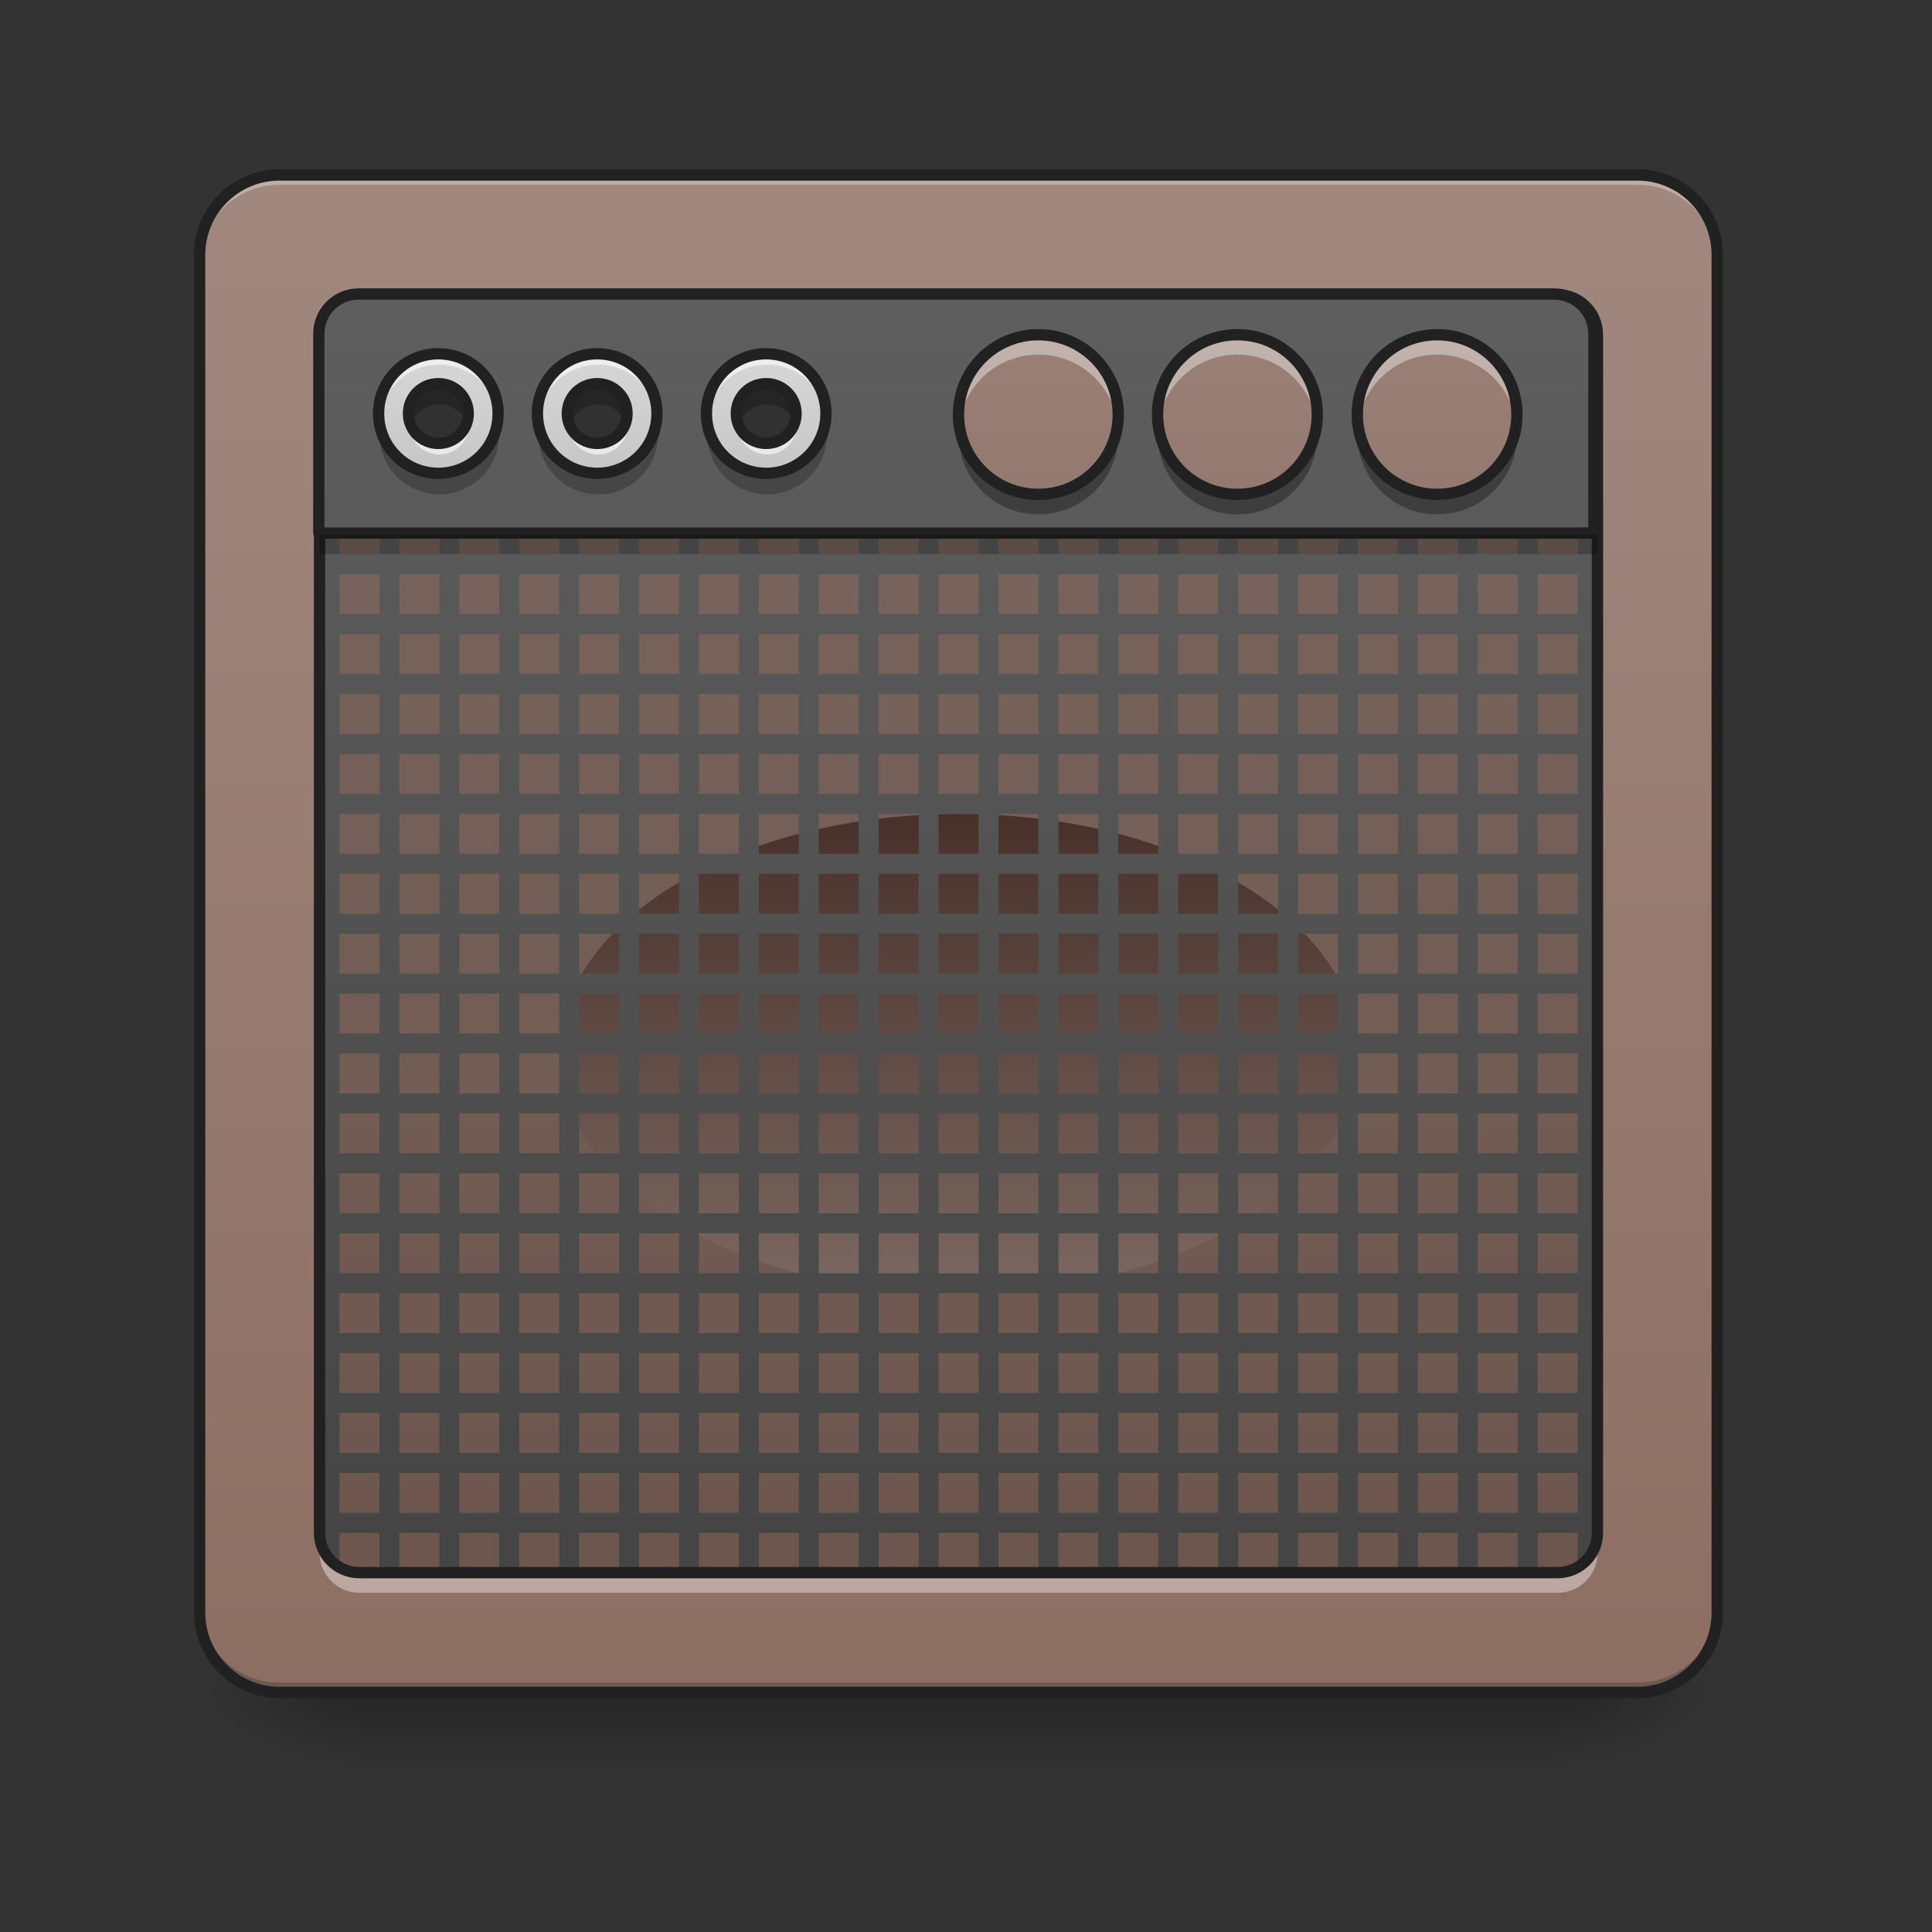 <?xml version="1.0" encoding="UTF-8"?>
<svg xmlns="http://www.w3.org/2000/svg" xmlns:xlink="http://www.w3.org/1999/xlink" width="64px" height="64px" viewBox="0 0 64 64" version="1.1">
<rect x="0" y="0" width="64" height="64" fill="#333333" stroke="none"/>
<defs>
<linearGradient id="linear0" gradientUnits="userSpaceOnUse" x1="254" y1="233.5" x2="254" y2="254.667" gradientTransform="matrix(0.125,0,0,0.125,-0,26.878)">
<stop offset="0" style="stop-color:rgb(0%,0%,0%);stop-opacity:0.275;"/>
<stop offset="1" style="stop-color:rgb(0%,0%,0%);stop-opacity:0;"/>
</linearGradient>
<radialGradient id="radial0" gradientUnits="userSpaceOnUse" cx="450.909" cy="189.579" fx="450.909" fy="189.579" r="21.167" gradientTransform="matrix(0,-0.156,-0.281,-0,104.261,127.191)">
<stop offset="0" style="stop-color:rgb(0%,0%,0%);stop-opacity:0.314;"/>
<stop offset="0.222" style="stop-color:rgb(0%,0%,0%);stop-opacity:0.275;"/>
<stop offset="1" style="stop-color:rgb(0%,0%,0%);stop-opacity:0;"/>
</radialGradient>
<radialGradient id="radial1" gradientUnits="userSpaceOnUse" cx="450.909" cy="189.579" fx="450.909" fy="189.579" r="21.167" gradientTransform="matrix(-0,0.156,0.281,0,-40.755,-15.055)">
<stop offset="0" style="stop-color:rgb(0%,0%,0%);stop-opacity:0.314;"/>
<stop offset="0.222" style="stop-color:rgb(0%,0%,0%);stop-opacity:0.275;"/>
<stop offset="1" style="stop-color:rgb(0%,0%,0%);stop-opacity:0;"/>
</radialGradient>
<radialGradient id="radial2" gradientUnits="userSpaceOnUse" cx="450.909" cy="189.579" fx="450.909" fy="189.579" r="21.167" gradientTransform="matrix(-0,-0.156,0.281,-0,-40.755,127.191)">
<stop offset="0" style="stop-color:rgb(0%,0%,0%);stop-opacity:0.314;"/>
<stop offset="0.222" style="stop-color:rgb(0%,0%,0%);stop-opacity:0.275;"/>
<stop offset="1" style="stop-color:rgb(0%,0%,0%);stop-opacity:0;"/>
</radialGradient>
<radialGradient id="radial3" gradientUnits="userSpaceOnUse" cx="450.909" cy="189.579" fx="450.909" fy="189.579" r="21.167" gradientTransform="matrix(0,0.156,-0.281,0,104.261,-15.055)">
<stop offset="0" style="stop-color:rgb(0%,0%,0%);stop-opacity:0.314;"/>
<stop offset="0.222" style="stop-color:rgb(0%,0%,0%);stop-opacity:0.275;"/>
<stop offset="1" style="stop-color:rgb(0%,0%,0%);stop-opacity:0;"/>
</radialGradient>
<linearGradient id="linear1" gradientUnits="userSpaceOnUse" x1="169.333" y1="233.5" x2="169.333" y2="-168.667" gradientTransform="matrix(0.125,0,0,0.125,0,26.878)">
<stop offset="0" style="stop-color:rgb(55.294%,43.137%,38.824%);stop-opacity:1;"/>
<stop offset="1" style="stop-color:rgb(63.137%,53.333%,49.804%);stop-opacity:1;"/>
</linearGradient>
<linearGradient id="linear2" gradientUnits="userSpaceOnUse" x1="254" y1="-94.583" x2="254" y2="32.417" gradientTransform="matrix(0.125,0,0,0.125,0,38.785)">
<stop offset="0" style="stop-color:rgb(36.471%,25.098%,21.569%);stop-opacity:1;"/>
<stop offset="1" style="stop-color:rgb(63.137%,53.333%,49.804%);stop-opacity:1;"/>
</linearGradient>
<linearGradient id="linear3" gradientUnits="userSpaceOnUse" x1="960" y1="1695.118" x2="960" y2="175.118" gradientTransform="matrix(0.033,0,0,0.033,0,0)">
<stop offset="0" style="stop-color:rgb(25.882%,25.882%,25.882%);stop-opacity:1;"/>
<stop offset="1" style="stop-color:rgb(38.039%,38.039%,38.039%);stop-opacity:1;"/>
</linearGradient>
<linearGradient id="linear4" gradientUnits="userSpaceOnUse" x1="254" y1="233.5" x2="254" y2="-168.667" gradientTransform="matrix(3.78,0,0,3.78,0,812.598)">
<stop offset="0" style="stop-color:rgb(25.882%,25.882%,25.882%);stop-opacity:1;"/>
<stop offset="1" style="stop-color:rgb(38.039%,38.039%,38.039%);stop-opacity:1;"/>
</linearGradient>
<linearGradient id="linear5" gradientUnits="userSpaceOnUse" x1="116.417" y1="-73.417" x2="116.417" y2="-136.917" gradientTransform="matrix(0.125,0,0,0.125,0,26.878)">
<stop offset="0" style="stop-color:rgb(74.118%,74.118%,74.118%);stop-opacity:1;"/>
<stop offset="1" style="stop-color:rgb(87.843%,87.843%,87.843%);stop-opacity:1;"/>
</linearGradient>
<linearGradient id="linear6" gradientUnits="userSpaceOnUse" x1="116.417" y1="-73.417" x2="116.417" y2="-136.917" gradientTransform="matrix(0.125,0,0,0.125,5.264,26.878)">
<stop offset="0" style="stop-color:rgb(74.118%,74.118%,74.118%);stop-opacity:1;"/>
<stop offset="1" style="stop-color:rgb(87.843%,87.843%,87.843%);stop-opacity:1;"/>
</linearGradient>
<linearGradient id="linear7" gradientUnits="userSpaceOnUse" x1="116.417" y1="-73.417" x2="116.417" y2="-136.917" gradientTransform="matrix(0.125,0,0,0.125,10.859,26.878)">
<stop offset="0" style="stop-color:rgb(74.118%,74.118%,74.118%);stop-opacity:1;"/>
<stop offset="1" style="stop-color:rgb(87.843%,87.843%,87.843%);stop-opacity:1;"/>
</linearGradient>
<linearGradient id="linear8" gradientUnits="userSpaceOnUse" x1="285.75" y1="233.5" x2="285.75" y2="-168.667" gradientTransform="matrix(0.125,0,0,0.125,0,26.878)">
<stop offset="0" style="stop-color:rgb(36.471%,25.098%,21.569%);stop-opacity:1;"/>
<stop offset="1" style="stop-color:rgb(63.137%,53.333%,49.804%);stop-opacity:1;"/>
</linearGradient>
<linearGradient id="linear9" gradientUnits="userSpaceOnUse" x1="285.75" y1="233.5" x2="285.75" y2="-168.667" gradientTransform="matrix(0.125,0,0,0.125,6.595,26.878)">
<stop offset="0" style="stop-color:rgb(36.471%,25.098%,21.569%);stop-opacity:1;"/>
<stop offset="1" style="stop-color:rgb(63.137%,53.333%,49.804%);stop-opacity:1;"/>
</linearGradient>
<linearGradient id="linear10" gradientUnits="userSpaceOnUse" x1="285.75" y1="233.5" x2="285.75" y2="-168.667" gradientTransform="matrix(0.125,0,0,0.125,13.21,26.878)">
<stop offset="0" style="stop-color:rgb(36.471%,25.098%,21.569%);stop-opacity:1;"/>
<stop offset="1" style="stop-color:rgb(63.137%,53.333%,49.804%);stop-opacity:1;"/>
</linearGradient>
</defs>
<g id="surface1">
<path style=" stroke:none;fill-rule:nonzero;fill:url(#linear0);" d="M 11.906 55.871 L 51.598 55.871 L 51.598 58.812 L 11.906 58.812 Z M 11.906 55.871 "/>
<path style=" stroke:none;fill-rule:nonzero;fill:url(#radial0);" d="M 51.598 56.066 L 56.891 56.066 L 56.891 53.422 L 51.598 53.422 Z M 51.598 56.066 "/>
<path style=" stroke:none;fill-rule:nonzero;fill:url(#radial1);" d="M 11.906 56.066 L 6.613 56.066 L 6.613 58.715 L 11.906 58.715 Z M 11.906 56.066 "/>
<path style=" stroke:none;fill-rule:nonzero;fill:url(#radial2);" d="M 11.906 56.066 L 6.613 56.066 L 6.613 53.422 L 11.906 53.422 Z M 11.906 56.066 "/>
<path style=" stroke:none;fill-rule:nonzero;fill:url(#radial3);" d="M 51.598 56.066 L 56.891 56.066 L 56.891 58.715 L 51.598 58.715 Z M 51.598 56.066 "/>
<path style=" stroke:none;fill-rule:nonzero;fill:url(#linear1);" d="M 9.262 5.793 L 54.246 5.793 C 55.707 5.793 56.891 6.977 56.891 8.438 L 56.891 53.422 C 56.891 54.883 55.707 56.066 54.246 56.066 L 9.262 56.066 C 7.801 56.066 6.613 54.883 6.613 53.422 L 6.613 8.438 C 6.613 6.977 7.801 5.793 9.262 5.793 Z M 9.262 5.793 "/>
<path style=" stroke:none;fill-rule:nonzero;fill:rgb(90.196%,90.196%,90.196%);fill-opacity:0.392;" d="M 9.262 5.793 C 7.797 5.793 6.613 6.973 6.613 8.438 L 6.613 8.77 C 6.613 7.305 7.797 6.121 9.262 6.121 L 54.246 6.121 C 55.711 6.121 56.891 7.305 56.891 8.77 L 56.891 8.438 C 56.891 6.973 55.711 5.793 54.246 5.793 Z M 9.262 5.793 "/>
<path style=" stroke:none;fill-rule:nonzero;fill:rgb(0%,0%,0%);fill-opacity:0.196;" d="M 9.262 56.066 C 7.797 56.066 6.613 54.887 6.613 53.422 L 6.613 53.09 C 6.613 54.559 7.797 55.738 9.262 55.738 L 54.246 55.738 C 55.711 55.738 56.891 54.559 56.891 53.09 L 56.891 53.422 C 56.891 54.887 55.711 56.066 54.246 56.066 Z M 9.262 56.066 "/>
<path style="fill:none;stroke-width:3;stroke-linecap:round;stroke-linejoin:miter;stroke:rgb(12.941%,12.941%,12.941%);stroke-opacity:1;stroke-miterlimit:4;" d="M 74.087 -168.661 L 433.927 -168.661 C 445.614 -168.661 455.082 -159.193 455.082 -147.506 L 455.082 212.334 C 455.082 224.021 445.614 233.488 433.927 233.488 L 74.087 233.488 C 62.4 233.488 52.901 224.021 52.901 212.334 L 52.901 -147.506 C 52.901 -159.193 62.4 -168.661 74.087 -168.661 Z M 74.087 -168.661 " transform="matrix(0.125,0,0,0.125,0,26.878)"/>
<path style=" stroke:none;fill-rule:nonzero;fill:url(#linear2);" d="M 31.754 26.961 C 39.059 26.961 44.984 30.516 44.984 34.898 C 44.984 39.285 39.059 42.836 31.754 42.836 C 24.445 42.836 18.523 39.285 18.523 34.898 C 18.523 30.516 24.445 26.961 31.754 26.961 Z M 31.754 26.961 "/>
<path style=" stroke:none;fill-rule:nonzero;fill:rgb(0%,0%,0%);fill-opacity:0.235;" d="M 11.906 9.762 L 51.598 9.762 C 52.328 9.762 52.922 10.355 52.922 11.086 L 52.922 50.777 C 52.922 51.508 52.328 52.098 51.598 52.098 L 11.906 52.098 C 11.176 52.098 10.586 51.508 10.586 50.777 L 10.586 11.086 C 10.586 10.355 11.176 9.762 11.906 9.762 Z M 11.906 9.762 "/>
<path style=" stroke:none;fill-rule:nonzero;fill:rgb(100%,100%,100%);fill-opacity:0.392;" d="M 10.586 50.777 L 10.586 51.438 C 10.586 52.172 11.176 52.762 11.906 52.762 L 51.598 52.762 C 52.332 52.762 52.922 52.172 52.922 51.438 L 52.922 50.777 C 52.922 51.508 52.332 52.098 51.598 52.098 L 11.906 52.098 C 11.176 52.098 10.586 51.508 10.586 50.777 Z M 10.586 50.777 "/>
<path style=" stroke:none;fill-rule:nonzero;fill:rgb(0%,0%,0%);fill-opacity:0.235;" d="M 10.586 12.078 L 10.586 11.086 C 10.586 10.352 11.176 9.762 11.906 9.762 L 51.598 9.762 C 52.332 9.762 52.922 10.352 52.922 11.086 L 52.922 12.078 C 52.922 11.344 52.332 10.754 51.598 10.754 L 11.906 10.754 C 11.176 10.754 10.586 11.344 10.586 12.078 Z M 10.586 12.078 "/>
<path style=" stroke:none;fill-rule:nonzero;fill:url(#linear3);" d="M 10.668 17.219 C 10.641 17.219 10.613 17.219 10.586 17.219 L 10.586 50.777 C 10.586 51.266 10.852 51.695 11.246 51.922 L 11.246 50.777 L 12.57 50.777 L 12.57 52.098 L 11.902 52.098 C 11.902 52.098 11.906 52.098 11.906 52.098 L 51.598 52.098 C 51.602 52.098 51.602 52.098 51.605 52.098 L 50.938 52.098 L 50.938 50.777 L 52.262 50.777 L 52.262 51.922 C 52.656 51.695 52.922 51.266 52.922 50.777 L 52.922 17.219 C 52.895 17.219 52.867 17.219 52.84 17.219 L 52.262 17.219 L 52.262 18.359 L 50.938 18.359 L 50.938 17.219 L 50.277 17.219 L 50.277 18.359 L 48.953 18.359 L 48.953 17.219 L 48.293 17.219 L 48.293 18.359 L 46.969 18.359 L 46.969 17.219 L 46.305 17.219 L 46.305 18.359 L 44.984 18.359 L 44.984 17.219 L 44.32 17.219 L 44.32 18.359 L 43 18.359 L 43 17.219 L 42.336 17.219 L 42.336 18.359 L 41.016 18.359 L 41.016 17.219 L 40.352 17.219 L 40.352 18.359 L 39.031 18.359 L 39.031 17.219 L 38.367 17.219 L 38.367 18.359 L 37.047 18.359 L 37.047 17.219 L 36.383 17.219 L 36.383 18.359 L 35.062 18.359 L 35.062 17.219 L 34.398 17.219 L 34.398 18.359 L 33.074 18.359 L 33.074 17.219 L 32.414 17.219 L 32.414 18.359 L 31.09 18.359 L 31.09 17.219 L 30.43 17.219 L 30.43 18.359 L 29.105 18.359 L 29.105 17.219 L 28.445 17.219 L 28.445 18.359 L 27.121 18.359 L 27.121 17.219 L 26.461 17.219 L 26.461 18.359 L 25.137 18.359 L 25.137 17.219 L 24.477 17.219 L 24.477 18.359 L 23.152 18.359 L 23.152 17.219 L 22.492 17.219 L 22.492 18.359 L 21.168 18.359 L 21.168 17.219 L 20.508 17.219 L 20.508 18.359 L 19.184 18.359 L 19.184 17.219 L 18.523 17.219 L 18.523 18.359 L 17.199 18.359 L 17.199 17.219 L 16.539 17.219 L 16.539 18.359 L 15.215 18.359 L 15.215 17.219 L 14.555 17.219 L 14.555 18.359 L 13.23 18.359 L 13.23 17.219 L 12.57 17.219 L 12.57 18.359 L 11.246 18.359 L 11.246 17.219 Z M 11.246 19.023 L 12.57 19.023 L 12.57 20.344 L 11.246 20.344 Z M 13.23 19.023 L 14.555 19.023 L 14.555 20.344 L 13.23 20.344 Z M 15.215 19.023 L 16.539 19.023 L 16.539 20.344 L 15.215 20.344 Z M 17.199 19.023 L 18.523 19.023 L 18.523 20.344 L 17.199 20.344 Z M 19.184 19.023 L 20.508 19.023 L 20.508 20.344 L 19.184 20.344 Z M 21.168 19.023 L 22.492 19.023 L 22.492 20.344 L 21.168 20.344 Z M 23.152 19.023 L 24.477 19.023 L 24.477 20.344 L 23.152 20.344 Z M 25.137 19.023 L 26.461 19.023 L 26.461 20.344 L 25.137 20.344 Z M 27.121 19.023 L 28.445 19.023 L 28.445 20.344 L 27.121 20.344 Z M 29.105 19.023 L 30.43 19.023 L 30.43 20.344 L 29.105 20.344 Z M 31.09 19.023 L 32.414 19.023 L 32.414 20.344 L 31.09 20.344 Z M 33.074 19.023 L 34.398 19.023 L 34.398 20.344 L 33.074 20.344 Z M 35.062 19.023 L 36.383 19.023 L 36.383 20.344 L 35.062 20.344 Z M 37.047 19.023 L 38.367 19.023 L 38.367 20.344 L 37.047 20.344 Z M 39.031 19.023 L 40.352 19.023 L 40.352 20.344 L 39.031 20.344 Z M 41.016 19.023 L 42.336 19.023 L 42.336 20.344 L 41.016 20.344 Z M 43 19.023 L 44.32 19.023 L 44.32 20.344 L 43 20.344 Z M 44.984 19.023 L 46.305 19.023 L 46.305 20.344 L 44.984 20.344 Z M 46.969 19.023 L 48.293 19.023 L 48.293 20.344 L 46.969 20.344 Z M 48.953 19.023 L 50.277 19.023 L 50.277 20.344 L 48.953 20.344 Z M 50.938 19.023 L 52.262 19.023 L 52.262 20.344 L 50.938 20.344 Z M 11.246 21.008 L 12.57 21.008 L 12.57 22.332 L 11.246 22.332 Z M 13.23 21.008 L 14.555 21.008 L 14.555 22.332 L 13.23 22.332 Z M 15.215 21.008 L 16.539 21.008 L 16.539 22.332 L 15.215 22.332 Z M 17.199 21.008 L 18.523 21.008 L 18.523 22.332 L 17.199 22.332 Z M 19.184 21.008 L 20.508 21.008 L 20.508 22.332 L 19.184 22.332 Z M 21.168 21.008 L 22.492 21.008 L 22.492 22.332 L 21.168 22.332 Z M 23.152 21.008 L 24.477 21.008 L 24.477 22.332 L 23.152 22.332 Z M 25.137 21.008 L 26.461 21.008 L 26.461 22.332 L 25.137 22.332 Z M 27.121 21.008 L 28.445 21.008 L 28.445 22.332 L 27.121 22.332 Z M 29.105 21.008 L 30.43 21.008 L 30.43 22.332 L 29.105 22.332 Z M 31.09 21.008 L 32.414 21.008 L 32.414 22.332 L 31.09 22.332 Z M 33.074 21.008 L 34.398 21.008 L 34.398 22.332 L 33.074 22.332 Z M 35.062 21.008 L 36.383 21.008 L 36.383 22.332 L 35.062 22.332 Z M 37.047 21.008 L 38.367 21.008 L 38.367 22.332 L 37.047 22.332 Z M 39.031 21.008 L 40.352 21.008 L 40.352 22.332 L 39.031 22.332 Z M 41.016 21.008 L 42.336 21.008 L 42.336 22.332 L 41.016 22.332 Z M 43 21.008 L 44.32 21.008 L 44.32 22.332 L 43 22.332 Z M 44.984 21.008 L 46.305 21.008 L 46.305 22.332 L 44.984 22.332 Z M 46.969 21.008 L 48.293 21.008 L 48.293 22.332 L 46.969 22.332 Z M 48.953 21.008 L 50.277 21.008 L 50.277 22.332 L 48.953 22.332 Z M 50.938 21.008 L 52.262 21.008 L 52.262 22.332 L 50.938 22.332 Z M 11.246 22.992 L 12.57 22.992 L 12.57 24.316 L 11.246 24.316 Z M 13.23 22.992 L 14.555 22.992 L 14.555 24.316 L 13.23 24.316 Z M 15.215 22.992 L 16.539 22.992 L 16.539 24.316 L 15.215 24.316 Z M 17.199 22.992 L 18.523 22.992 L 18.523 24.316 L 17.199 24.316 Z M 19.184 22.992 L 20.508 22.992 L 20.508 24.316 L 19.184 24.316 Z M 21.168 22.992 L 22.492 22.992 L 22.492 24.316 L 21.168 24.316 Z M 23.152 22.992 L 24.477 22.992 L 24.477 24.316 L 23.152 24.316 Z M 25.137 22.992 L 26.461 22.992 L 26.461 24.316 L 25.137 24.316 Z M 27.121 22.992 L 28.445 22.992 L 28.445 24.316 L 27.121 24.316 Z M 29.105 22.992 L 30.43 22.992 L 30.43 24.316 L 29.105 24.316 Z M 31.09 22.992 L 32.414 22.992 L 32.414 24.316 L 31.09 24.316 Z M 33.074 22.992 L 34.398 22.992 L 34.398 24.316 L 33.074 24.316 Z M 35.062 22.992 L 36.383 22.992 L 36.383 24.316 L 35.062 24.316 Z M 37.047 22.992 L 38.367 22.992 L 38.367 24.316 L 37.047 24.316 Z M 39.031 22.992 L 40.352 22.992 L 40.352 24.316 L 39.031 24.316 Z M 41.016 22.992 L 42.336 22.992 L 42.336 24.316 L 41.016 24.316 Z M 43 22.992 L 44.32 22.992 L 44.32 24.316 L 43 24.316 Z M 44.984 22.992 L 46.305 22.992 L 46.305 24.316 L 44.984 24.316 Z M 46.969 22.992 L 48.293 22.992 L 48.293 24.316 L 46.969 24.316 Z M 48.953 22.992 L 50.277 22.992 L 50.277 24.316 L 48.953 24.316 Z M 50.938 22.992 L 52.262 22.992 L 52.262 24.316 L 50.938 24.316 Z M 11.246 24.977 L 12.57 24.977 L 12.57 26.301 L 11.246 26.301 Z M 13.23 24.977 L 14.555 24.977 L 14.555 26.301 L 13.23 26.301 Z M 15.215 24.977 L 16.539 24.977 L 16.539 26.301 L 15.215 26.301 Z M 17.199 24.977 L 18.523 24.977 L 18.523 26.301 L 17.199 26.301 Z M 19.184 24.977 L 20.508 24.977 L 20.508 26.301 L 19.184 26.301 Z M 21.168 24.977 L 22.492 24.977 L 22.492 26.301 L 21.168 26.301 Z M 23.152 24.977 L 24.477 24.977 L 24.477 26.301 L 23.152 26.301 Z M 25.137 24.977 L 26.461 24.977 L 26.461 26.301 L 25.137 26.301 Z M 27.121 24.977 L 28.445 24.977 L 28.445 26.301 L 27.121 26.301 Z M 29.105 24.977 L 30.43 24.977 L 30.43 26.301 L 29.105 26.301 Z M 31.09 24.977 L 32.414 24.977 L 32.414 26.301 L 31.09 26.301 Z M 33.074 24.977 L 34.398 24.977 L 34.398 26.301 L 33.074 26.301 Z M 35.062 24.977 L 36.383 24.977 L 36.383 26.301 L 35.062 26.301 Z M 37.047 24.977 L 38.367 24.977 L 38.367 26.301 L 37.047 26.301 Z M 39.031 24.977 L 40.352 24.977 L 40.352 26.301 L 39.031 26.301 Z M 41.016 24.977 L 42.336 24.977 L 42.336 26.301 L 41.016 26.301 Z M 43 24.977 L 44.32 24.977 L 44.32 26.301 L 43 26.301 Z M 44.984 24.977 L 46.305 24.977 L 46.305 26.301 L 44.984 26.301 Z M 46.969 24.977 L 48.293 24.977 L 48.293 26.301 L 46.969 26.301 Z M 48.953 24.977 L 50.277 24.977 L 50.277 26.301 L 48.953 26.301 Z M 50.938 24.977 L 52.262 24.977 L 52.262 26.301 L 50.938 26.301 Z M 11.246 26.961 L 12.57 26.961 L 12.57 28.285 L 11.246 28.285 Z M 13.23 26.961 L 14.555 26.961 L 14.555 28.285 L 13.23 28.285 Z M 15.215 26.961 L 16.539 26.961 L 16.539 28.285 L 15.215 28.285 Z M 17.199 26.961 L 18.523 26.961 L 18.523 28.285 L 17.199 28.285 Z M 19.184 26.961 L 20.508 26.961 L 20.508 28.285 L 19.184 28.285 Z M 21.168 26.961 L 22.492 26.961 L 22.492 28.285 L 21.168 28.285 Z M 23.152 26.961 L 24.477 26.961 L 24.477 28.285 L 23.152 28.285 Z M 25.137 26.961 L 26.461 26.961 L 26.461 28.285 L 25.137 28.285 Z M 27.121 26.961 L 28.445 26.961 L 28.445 28.285 L 27.121 28.285 Z M 29.105 26.961 L 30.43 26.961 L 30.43 28.285 L 29.105 28.285 Z M 31.09 26.961 L 32.414 26.961 L 32.414 28.285 L 31.09 28.285 Z M 33.074 26.961 L 34.398 26.961 L 34.398 28.285 L 33.074 28.285 Z M 35.062 26.961 L 36.383 26.961 L 36.383 28.285 L 35.062 28.285 Z M 37.047 26.961 L 38.367 26.961 L 38.367 28.285 L 37.047 28.285 Z M 39.031 26.961 L 40.352 26.961 L 40.352 28.285 L 39.031 28.285 Z M 41.016 26.961 L 42.336 26.961 L 42.336 28.285 L 41.016 28.285 Z M 43 26.961 L 44.32 26.961 L 44.32 28.285 L 43 28.285 Z M 44.984 26.961 L 46.305 26.961 L 46.305 28.285 L 44.984 28.285 Z M 46.969 26.961 L 48.293 26.961 L 48.293 28.285 L 46.969 28.285 Z M 48.953 26.961 L 50.277 26.961 L 50.277 28.285 L 48.953 28.285 Z M 50.938 26.961 L 52.262 26.961 L 52.262 28.285 L 50.938 28.285 Z M 11.246 28.945 L 12.57 28.945 L 12.57 30.27 L 11.246 30.27 Z M 13.23 28.945 L 14.555 28.945 L 14.555 30.27 L 13.23 30.27 Z M 15.215 28.945 L 16.539 28.945 L 16.539 30.27 L 15.215 30.27 Z M 17.199 28.945 L 18.523 28.945 L 18.523 30.27 L 17.199 30.27 Z M 19.184 28.945 L 20.508 28.945 L 20.508 30.27 L 19.184 30.27 Z M 21.168 28.945 L 22.492 28.945 L 22.492 30.27 L 21.168 30.27 Z M 23.152 28.945 L 24.477 28.945 L 24.477 30.27 L 23.152 30.27 Z M 25.137 28.945 L 26.461 28.945 L 26.461 30.27 L 25.137 30.27 Z M 27.121 28.945 L 28.445 28.945 L 28.445 30.27 L 27.121 30.27 Z M 29.105 28.945 L 30.43 28.945 L 30.43 30.27 L 29.105 30.27 Z M 31.09 28.945 L 32.414 28.945 L 32.414 30.27 L 31.09 30.27 Z M 33.074 28.945 L 34.398 28.945 L 34.398 30.27 L 33.074 30.27 Z M 35.062 28.945 L 36.383 28.945 L 36.383 30.27 L 35.062 30.27 Z M 37.047 28.945 L 38.367 28.945 L 38.367 30.27 L 37.047 30.27 Z M 39.031 28.945 L 40.352 28.945 L 40.352 30.27 L 39.031 30.27 Z M 41.016 28.945 L 42.336 28.945 L 42.336 30.27 L 41.016 30.27 Z M 43 28.945 L 44.32 28.945 L 44.32 30.27 L 43 30.27 Z M 44.984 28.945 L 46.305 28.945 L 46.305 30.27 L 44.984 30.27 Z M 46.969 28.945 L 48.293 28.945 L 48.293 30.27 L 46.969 30.27 Z M 48.953 28.945 L 50.277 28.945 L 50.277 30.27 L 48.953 30.27 Z M 50.938 28.945 L 52.262 28.945 L 52.262 30.27 L 50.938 30.27 Z M 11.246 30.93 L 12.57 30.93 L 12.57 32.254 L 11.246 32.254 Z M 13.23 30.93 L 14.555 30.93 L 14.555 32.254 L 13.23 32.254 Z M 15.215 30.93 L 16.539 30.93 L 16.539 32.254 L 15.215 32.254 Z M 17.199 30.93 L 18.523 30.93 L 18.523 32.254 L 17.199 32.254 Z M 19.184 30.93 L 20.508 30.93 L 20.508 32.254 L 19.184 32.254 Z M 21.168 30.93 L 22.492 30.93 L 22.492 32.254 L 21.168 32.254 Z M 23.152 30.93 L 24.477 30.93 L 24.477 32.254 L 23.152 32.254 Z M 25.137 30.93 L 26.461 30.93 L 26.461 32.254 L 25.137 32.254 Z M 27.121 30.93 L 28.445 30.93 L 28.445 32.254 L 27.121 32.254 Z M 29.105 30.93 L 30.43 30.93 L 30.43 32.254 L 29.105 32.254 Z M 31.09 30.93 L 32.414 30.93 L 32.414 32.254 L 31.09 32.254 Z M 33.074 30.93 L 34.398 30.93 L 34.398 32.254 L 33.074 32.254 Z M 35.062 30.93 L 36.383 30.93 L 36.383 32.254 L 35.062 32.254 Z M 37.047 30.93 L 38.367 30.93 L 38.367 32.254 L 37.047 32.254 Z M 39.031 30.93 L 40.352 30.93 L 40.352 32.254 L 39.031 32.254 Z M 41.016 30.93 L 42.336 30.93 L 42.336 32.254 L 41.016 32.254 Z M 43 30.93 L 44.32 30.93 L 44.32 32.254 L 43 32.254 Z M 44.984 30.93 L 46.305 30.93 L 46.305 32.254 L 44.984 32.254 Z M 46.969 30.93 L 48.293 30.93 L 48.293 32.254 L 46.969 32.254 Z M 48.953 30.93 L 50.277 30.93 L 50.277 32.254 L 48.953 32.254 Z M 50.938 30.93 L 52.262 30.93 L 52.262 32.254 L 50.938 32.254 Z M 11.246 32.914 L 12.57 32.914 L 12.57 34.238 L 11.246 34.238 Z M 13.23 32.914 L 14.555 32.914 L 14.555 34.238 L 13.23 34.238 Z M 15.215 32.914 L 16.539 32.914 L 16.539 34.238 L 15.215 34.238 Z M 17.199 32.914 L 18.523 32.914 L 18.523 34.238 L 17.199 34.238 Z M 19.184 32.914 L 20.508 32.914 L 20.508 34.238 L 19.184 34.238 Z M 21.168 32.914 L 22.492 32.914 L 22.492 34.238 L 21.168 34.238 Z M 23.152 32.914 L 24.477 32.914 L 24.477 34.238 L 23.152 34.238 Z M 25.137 32.914 L 26.461 32.914 L 26.461 34.238 L 25.137 34.238 Z M 27.121 32.914 L 28.445 32.914 L 28.445 34.238 L 27.121 34.238 Z M 29.105 32.914 L 30.43 32.914 L 30.43 34.238 L 29.105 34.238 Z M 31.09 32.914 L 32.414 32.914 L 32.414 34.238 L 31.09 34.238 Z M 33.074 32.914 L 34.398 32.914 L 34.398 34.238 L 33.074 34.238 Z M 35.062 32.914 L 36.383 32.914 L 36.383 34.238 L 35.062 34.238 Z M 37.047 32.914 L 38.367 32.914 L 38.367 34.238 L 37.047 34.238 Z M 39.031 32.914 L 40.352 32.914 L 40.352 34.238 L 39.031 34.238 Z M 41.016 32.914 L 42.336 32.914 L 42.336 34.238 L 41.016 34.238 Z M 43 32.914 L 44.32 32.914 L 44.32 34.238 L 43 34.238 Z M 44.984 32.914 L 46.305 32.914 L 46.305 34.238 L 44.984 34.238 Z M 46.969 32.914 L 48.293 32.914 L 48.293 34.238 L 46.969 34.238 Z M 48.953 32.914 L 50.277 32.914 L 50.277 34.238 L 48.953 34.238 Z M 50.938 32.914 L 52.262 32.914 L 52.262 34.238 L 50.938 34.238 Z M 11.246 34.898 L 12.57 34.898 L 12.57 36.223 L 11.246 36.223 Z M 13.23 34.898 L 14.555 34.898 L 14.555 36.223 L 13.23 36.223 Z M 15.215 34.898 L 16.539 34.898 L 16.539 36.223 L 15.215 36.223 Z M 17.199 34.898 L 18.523 34.898 L 18.523 36.223 L 17.199 36.223 Z M 19.184 34.898 L 20.508 34.898 L 20.508 36.223 L 19.184 36.223 Z M 21.168 34.898 L 22.492 34.898 L 22.492 36.223 L 21.168 36.223 Z M 23.152 34.898 L 24.477 34.898 L 24.477 36.223 L 23.152 36.223 Z M 25.137 34.898 L 26.461 34.898 L 26.461 36.223 L 25.137 36.223 Z M 27.121 34.898 L 28.445 34.898 L 28.445 36.223 L 27.121 36.223 Z M 29.105 34.898 L 30.43 34.898 L 30.43 36.223 L 29.105 36.223 Z M 31.09 34.898 L 32.414 34.898 L 32.414 36.223 L 31.09 36.223 Z M 33.074 34.898 L 34.398 34.898 L 34.398 36.223 L 33.074 36.223 Z M 35.062 34.898 L 36.383 34.898 L 36.383 36.223 L 35.062 36.223 Z M 37.047 34.898 L 38.367 34.898 L 38.367 36.223 L 37.047 36.223 Z M 39.031 34.898 L 40.352 34.898 L 40.352 36.223 L 39.031 36.223 Z M 41.016 34.898 L 42.336 34.898 L 42.336 36.223 L 41.016 36.223 Z M 43 34.898 L 44.32 34.898 L 44.32 36.223 L 43 36.223 Z M 44.984 34.898 L 46.305 34.898 L 46.305 36.223 L 44.984 36.223 Z M 46.969 34.898 L 48.293 34.898 L 48.293 36.223 L 46.969 36.223 Z M 48.953 34.898 L 50.277 34.898 L 50.277 36.223 L 48.953 36.223 Z M 50.938 34.898 L 52.262 34.898 L 52.262 36.223 L 50.938 36.223 Z M 11.246 36.883 L 12.57 36.883 L 12.57 38.207 L 11.246 38.207 Z M 13.23 36.883 L 14.555 36.883 L 14.555 38.207 L 13.23 38.207 Z M 15.215 36.883 L 16.539 36.883 L 16.539 38.207 L 15.215 38.207 Z M 17.199 36.883 L 18.523 36.883 L 18.523 38.207 L 17.199 38.207 Z M 19.184 36.883 L 20.508 36.883 L 20.508 38.207 L 19.184 38.207 Z M 21.168 36.883 L 22.492 36.883 L 22.492 38.207 L 21.168 38.207 Z M 23.152 36.883 L 24.477 36.883 L 24.477 38.207 L 23.152 38.207 Z M 25.137 36.883 L 26.461 36.883 L 26.461 38.207 L 25.137 38.207 Z M 27.121 36.883 L 28.445 36.883 L 28.445 38.207 L 27.121 38.207 Z M 29.105 36.883 L 30.43 36.883 L 30.43 38.207 L 29.105 38.207 Z M 31.09 36.883 L 32.414 36.883 L 32.414 38.207 L 31.09 38.207 Z M 33.074 36.883 L 34.398 36.883 L 34.398 38.207 L 33.074 38.207 Z M 35.062 36.883 L 36.383 36.883 L 36.383 38.207 L 35.062 38.207 Z M 37.047 36.883 L 38.367 36.883 L 38.367 38.207 L 37.047 38.207 Z M 39.031 36.883 L 40.352 36.883 L 40.352 38.207 L 39.031 38.207 Z M 41.016 36.883 L 42.336 36.883 L 42.336 38.207 L 41.016 38.207 Z M 43 36.883 L 44.32 36.883 L 44.32 38.207 L 43 38.207 Z M 44.984 36.883 L 46.305 36.883 L 46.305 38.207 L 44.984 38.207 Z M 46.969 36.883 L 48.293 36.883 L 48.293 38.207 L 46.969 38.207 Z M 48.953 36.883 L 50.277 36.883 L 50.277 38.207 L 48.953 38.207 Z M 50.938 36.883 L 52.262 36.883 L 52.262 38.207 L 50.938 38.207 Z M 11.246 38.867 L 12.57 38.867 L 12.57 40.191 L 11.246 40.191 Z M 13.23 38.867 L 14.555 38.867 L 14.555 40.191 L 13.23 40.191 Z M 15.215 38.867 L 16.539 38.867 L 16.539 40.191 L 15.215 40.191 Z M 17.199 38.867 L 18.523 38.867 L 18.523 40.191 L 17.199 40.191 Z M 19.184 38.867 L 20.508 38.867 L 20.508 40.191 L 19.184 40.191 Z M 21.168 38.867 L 22.492 38.867 L 22.492 40.191 L 21.168 40.191 Z M 23.152 38.867 L 24.477 38.867 L 24.477 40.191 L 23.152 40.191 Z M 25.137 38.867 L 26.461 38.867 L 26.461 40.191 L 25.137 40.191 Z M 27.121 38.867 L 28.445 38.867 L 28.445 40.191 L 27.121 40.191 Z M 29.105 38.867 L 30.43 38.867 L 30.43 40.191 L 29.105 40.191 Z M 31.09 38.867 L 32.414 38.867 L 32.414 40.191 L 31.09 40.191 Z M 33.074 38.867 L 34.398 38.867 L 34.398 40.191 L 33.074 40.191 Z M 35.062 38.867 L 36.383 38.867 L 36.383 40.191 L 35.062 40.191 Z M 37.047 38.867 L 38.367 38.867 L 38.367 40.191 L 37.047 40.191 Z M 39.031 38.867 L 40.352 38.867 L 40.352 40.191 L 39.031 40.191 Z M 41.016 38.867 L 42.336 38.867 L 42.336 40.191 L 41.016 40.191 Z M 43 38.867 L 44.32 38.867 L 44.32 40.191 L 43 40.191 Z M 44.984 38.867 L 46.305 38.867 L 46.305 40.191 L 44.984 40.191 Z M 46.969 38.867 L 48.293 38.867 L 48.293 40.191 L 46.969 40.191 Z M 48.953 38.867 L 50.277 38.867 L 50.277 40.191 L 48.953 40.191 Z M 50.938 38.867 L 52.262 38.867 L 52.262 40.191 L 50.938 40.191 Z M 11.246 40.852 L 12.57 40.852 L 12.57 42.176 L 11.246 42.176 Z M 13.23 40.852 L 14.555 40.852 L 14.555 42.176 L 13.23 42.176 Z M 15.215 40.852 L 16.539 40.852 L 16.539 42.176 L 15.215 42.176 Z M 17.199 40.852 L 18.523 40.852 L 18.523 42.176 L 17.199 42.176 Z M 19.184 40.852 L 20.508 40.852 L 20.508 42.176 L 19.184 42.176 Z M 21.168 40.852 L 22.492 40.852 L 22.492 42.176 L 21.168 42.176 Z M 23.152 40.852 L 24.477 40.852 L 24.477 42.176 L 23.152 42.176 Z M 25.137 40.852 L 26.461 40.852 L 26.461 42.176 L 25.137 42.176 Z M 27.121 40.852 L 28.445 40.852 L 28.445 42.176 L 27.121 42.176 Z M 29.105 40.852 L 30.43 40.852 L 30.43 42.176 L 29.105 42.176 Z M 31.09 40.852 L 32.414 40.852 L 32.414 42.176 L 31.09 42.176 Z M 33.074 40.852 L 34.398 40.852 L 34.398 42.176 L 33.074 42.176 Z M 35.062 40.852 L 36.383 40.852 L 36.383 42.176 L 35.062 42.176 Z M 37.047 40.852 L 38.367 40.852 L 38.367 42.176 L 37.047 42.176 Z M 39.031 40.852 L 40.352 40.852 L 40.352 42.176 L 39.031 42.176 Z M 41.016 40.852 L 42.336 40.852 L 42.336 42.176 L 41.016 42.176 Z M 43 40.852 L 44.32 40.852 L 44.32 42.176 L 43 42.176 Z M 44.984 40.852 L 46.305 40.852 L 46.305 42.176 L 44.984 42.176 Z M 46.969 40.852 L 48.293 40.852 L 48.293 42.176 L 46.969 42.176 Z M 48.953 40.852 L 50.277 40.852 L 50.277 42.176 L 48.953 42.176 Z M 50.938 40.852 L 52.262 40.852 L 52.262 42.176 L 50.938 42.176 Z M 11.246 42.836 L 12.57 42.836 L 12.57 44.16 L 11.246 44.16 Z M 13.23 42.836 L 14.555 42.836 L 14.555 44.16 L 13.23 44.16 Z M 15.215 42.836 L 16.539 42.836 L 16.539 44.16 L 15.215 44.16 Z M 17.199 42.836 L 18.523 42.836 L 18.523 44.16 L 17.199 44.16 Z M 19.184 42.836 L 20.508 42.836 L 20.508 44.16 L 19.184 44.16 Z M 21.168 42.836 L 22.492 42.836 L 22.492 44.16 L 21.168 44.16 Z M 23.152 42.836 L 24.477 42.836 L 24.477 44.16 L 23.152 44.16 Z M 25.137 42.836 L 26.461 42.836 L 26.461 44.16 L 25.137 44.16 Z M 27.121 42.836 L 28.445 42.836 L 28.445 44.16 L 27.121 44.16 Z M 29.105 42.836 L 30.43 42.836 L 30.43 44.16 L 29.105 44.16 Z M 31.09 42.836 L 32.414 42.836 L 32.414 44.16 L 31.09 44.16 Z M 33.074 42.836 L 34.398 42.836 L 34.398 44.16 L 33.074 44.16 Z M 35.062 42.836 L 36.383 42.836 L 36.383 44.16 L 35.062 44.16 Z M 37.047 42.836 L 38.367 42.836 L 38.367 44.16 L 37.047 44.16 Z M 39.031 42.836 L 40.352 42.836 L 40.352 44.16 L 39.031 44.16 Z M 41.016 42.836 L 42.336 42.836 L 42.336 44.16 L 41.016 44.16 Z M 43 42.836 L 44.32 42.836 L 44.32 44.16 L 43 44.16 Z M 44.984 42.836 L 46.305 42.836 L 46.305 44.16 L 44.984 44.16 Z M 46.969 42.836 L 48.293 42.836 L 48.293 44.16 L 46.969 44.16 Z M 48.953 42.836 L 50.277 42.836 L 50.277 44.16 L 48.953 44.16 Z M 50.938 42.836 L 52.262 42.836 L 52.262 44.16 L 50.938 44.16 Z M 11.246 44.82 L 12.57 44.82 L 12.57 46.145 L 11.246 46.145 Z M 13.23 44.82 L 14.555 44.82 L 14.555 46.145 L 13.23 46.145 Z M 15.215 44.82 L 16.539 44.82 L 16.539 46.145 L 15.215 46.145 Z M 17.199 44.82 L 18.523 44.82 L 18.523 46.145 L 17.199 46.145 Z M 19.184 44.82 L 20.508 44.82 L 20.508 46.145 L 19.184 46.145 Z M 21.168 44.82 L 22.492 44.82 L 22.492 46.145 L 21.168 46.145 Z M 23.152 44.82 L 24.477 44.82 L 24.477 46.145 L 23.152 46.145 Z M 25.137 44.82 L 26.461 44.82 L 26.461 46.145 L 25.137 46.145 Z M 27.121 44.82 L 28.445 44.82 L 28.445 46.145 L 27.121 46.145 Z M 29.105 44.82 L 30.43 44.82 L 30.43 46.145 L 29.105 46.145 Z M 31.09 44.82 L 32.414 44.82 L 32.414 46.145 L 31.09 46.145 Z M 33.074 44.82 L 34.398 44.82 L 34.398 46.145 L 33.074 46.145 Z M 35.062 44.82 L 36.383 44.82 L 36.383 46.145 L 35.062 46.145 Z M 37.047 44.82 L 38.367 44.82 L 38.367 46.145 L 37.047 46.145 Z M 39.031 44.82 L 40.352 44.82 L 40.352 46.145 L 39.031 46.145 Z M 41.016 44.82 L 42.336 44.82 L 42.336 46.145 L 41.016 46.145 Z M 43 44.82 L 44.32 44.82 L 44.32 46.145 L 43 46.145 Z M 44.984 44.82 L 46.305 44.82 L 46.305 46.145 L 44.984 46.145 Z M 46.969 44.82 L 48.293 44.82 L 48.293 46.145 L 46.969 46.145 Z M 48.953 44.82 L 50.277 44.82 L 50.277 46.145 L 48.953 46.145 Z M 50.938 44.82 L 52.262 44.82 L 52.262 46.145 L 50.938 46.145 Z M 11.246 46.805 L 12.57 46.805 L 12.57 48.129 L 11.246 48.129 Z M 13.23 46.805 L 14.555 46.805 L 14.555 48.129 L 13.23 48.129 Z M 15.215 46.805 L 16.539 46.805 L 16.539 48.129 L 15.215 48.129 Z M 17.199 46.805 L 18.523 46.805 L 18.523 48.129 L 17.199 48.129 Z M 19.184 46.805 L 20.508 46.805 L 20.508 48.129 L 19.184 48.129 Z M 21.168 46.805 L 22.492 46.805 L 22.492 48.129 L 21.168 48.129 Z M 23.152 46.805 L 24.477 46.805 L 24.477 48.129 L 23.152 48.129 Z M 25.137 46.805 L 26.461 46.805 L 26.461 48.129 L 25.137 48.129 Z M 27.121 46.805 L 28.445 46.805 L 28.445 48.129 L 27.121 48.129 Z M 29.105 46.805 L 30.43 46.805 L 30.43 48.129 L 29.105 48.129 Z M 31.09 46.805 L 32.414 46.805 L 32.414 48.129 L 31.09 48.129 Z M 33.074 46.805 L 34.398 46.805 L 34.398 48.129 L 33.074 48.129 Z M 35.062 46.805 L 36.383 46.805 L 36.383 48.129 L 35.062 48.129 Z M 37.047 46.805 L 38.367 46.805 L 38.367 48.129 L 37.047 48.129 Z M 39.031 46.805 L 40.352 46.805 L 40.352 48.129 L 39.031 48.129 Z M 41.016 46.805 L 42.336 46.805 L 42.336 48.129 L 41.016 48.129 Z M 43 46.805 L 44.32 46.805 L 44.32 48.129 L 43 48.129 Z M 44.984 46.805 L 46.305 46.805 L 46.305 48.129 L 44.984 48.129 Z M 46.969 46.805 L 48.293 46.805 L 48.293 48.129 L 46.969 48.129 Z M 48.953 46.805 L 50.277 46.805 L 50.277 48.129 L 48.953 48.129 Z M 50.938 46.805 L 52.262 46.805 L 52.262 48.129 L 50.938 48.129 Z M 11.246 48.793 L 12.57 48.793 L 12.57 50.113 L 11.246 50.113 Z M 13.23 48.793 L 14.555 48.793 L 14.555 50.113 L 13.23 50.113 Z M 15.215 48.793 L 16.539 48.793 L 16.539 50.113 L 15.215 50.113 Z M 17.199 48.793 L 18.523 48.793 L 18.523 50.113 L 17.199 50.113 Z M 19.184 48.793 L 20.508 48.793 L 20.508 50.113 L 19.184 50.113 Z M 21.168 48.793 L 22.492 48.793 L 22.492 50.113 L 21.168 50.113 Z M 23.152 48.793 L 24.477 48.793 L 24.477 50.113 L 23.152 50.113 Z M 25.137 48.793 L 26.461 48.793 L 26.461 50.113 L 25.137 50.113 Z M 27.121 48.793 L 28.445 48.793 L 28.445 50.113 L 27.121 50.113 Z M 29.105 48.793 L 30.43 48.793 L 30.43 50.113 L 29.105 50.113 Z M 31.09 48.793 L 32.414 48.793 L 32.414 50.113 L 31.09 50.113 Z M 33.074 48.793 L 34.398 48.793 L 34.398 50.113 L 33.074 50.113 Z M 35.062 48.793 L 36.383 48.793 L 36.383 50.113 L 35.062 50.113 Z M 37.047 48.793 L 38.367 48.793 L 38.367 50.113 L 37.047 50.113 Z M 39.031 48.793 L 40.352 48.793 L 40.352 50.113 L 39.031 50.113 Z M 41.016 48.793 L 42.336 48.793 L 42.336 50.113 L 41.016 50.113 Z M 43 48.793 L 44.32 48.793 L 44.32 50.113 L 43 50.113 Z M 44.984 48.793 L 46.305 48.793 L 46.305 50.113 L 44.984 50.113 Z M 46.969 48.793 L 48.293 48.793 L 48.293 50.113 L 46.969 50.113 Z M 48.953 48.793 L 50.277 48.793 L 50.277 50.113 L 48.953 50.113 Z M 50.938 48.793 L 52.262 48.793 L 52.262 50.113 L 50.938 50.113 Z M 13.23 50.777 L 14.555 50.777 L 14.555 52.098 L 13.23 52.098 Z M 15.215 50.777 L 16.539 50.777 L 16.539 52.098 L 15.215 52.098 Z M 17.199 50.777 L 18.523 50.777 L 18.523 52.098 L 17.199 52.098 Z M 19.184 50.777 L 20.508 50.777 L 20.508 52.098 L 19.184 52.098 Z M 21.168 50.777 L 22.492 50.777 L 22.492 52.098 L 21.168 52.098 Z M 23.152 50.777 L 24.477 50.777 L 24.477 52.098 L 23.152 52.098 Z M 25.137 50.777 L 26.461 50.777 L 26.461 52.098 L 25.137 52.098 Z M 27.121 50.777 L 28.445 50.777 L 28.445 52.098 L 27.121 52.098 Z M 29.105 50.777 L 30.43 50.777 L 30.43 52.098 L 29.105 52.098 Z M 31.09 50.777 L 32.414 50.777 L 32.414 52.098 L 31.09 52.098 Z M 33.074 50.777 L 34.398 50.777 L 34.398 52.098 L 33.074 52.098 Z M 35.062 50.777 L 36.383 50.777 L 36.383 52.098 L 35.062 52.098 Z M 37.047 50.777 L 38.367 50.777 L 38.367 52.098 L 37.047 52.098 Z M 39.031 50.777 L 40.352 50.777 L 40.352 52.098 L 39.031 52.098 Z M 41.016 50.777 L 42.336 50.777 L 42.336 52.098 L 41.016 52.098 Z M 43 50.777 L 44.32 50.777 L 44.32 52.098 L 43 52.098 Z M 44.984 50.777 L 46.305 50.777 L 46.305 52.098 L 44.984 52.098 Z M 46.969 50.777 L 48.293 50.777 L 48.293 52.098 L 46.969 52.098 Z M 48.953 50.777 L 50.277 50.777 L 50.277 52.098 L 48.953 52.098 Z M 48.953 50.777 "/>
<path style="fill:none;stroke-width:3;stroke-linecap:round;stroke-linejoin:miter;stroke:rgb(12.941%,12.941%,12.941%);stroke-opacity:1;stroke-miterlimit:4;" d="M 95.241 -136.914 L 412.742 -136.914 C 418.585 -136.914 423.335 -132.164 423.335 -126.321 L 423.335 191.18 C 423.335 197.023 418.585 201.741 412.742 201.741 L 95.241 201.741 C 89.398 201.741 84.679 197.023 84.679 191.18 L 84.679 -126.321 C 84.679 -132.164 89.398 -136.914 95.241 -136.914 Z M 95.241 -136.914 " transform="matrix(0.125,0,0,0.125,0,26.878)"/>
<path style="fill-rule:nonzero;fill:url(#linear4);stroke-width:11.339;stroke-linecap:round;stroke-linejoin:round;stroke:rgb(12.941%,12.941%,12.941%);stroke-opacity:1;stroke-miterlimit:4;" d="M 359.966 295.129 C 337.881 295.129 320.048 312.962 320.048 335.165 L 320.048 535.106 L 1600.005 535.106 L 1600.005 335.165 C 1600.005 312.962 1582.172 295.129 1559.969 295.129 Z M 359.966 295.129 " transform="matrix(0.033,0,0,0.033,0,0)"/>
<path style=" stroke:none;fill-rule:nonzero;fill:rgb(0%,0%,0%);fill-opacity:0.235;" d="M 10.586 17.699 L 52.922 17.699 L 52.922 18.359 L 10.586 18.359 Z M 10.586 17.699 "/>
<path style=" stroke:none;fill-rule:nonzero;fill:url(#linear5);" d="M 14.555 11.746 C 13.453 11.746 12.57 12.633 12.57 13.73 C 12.57 14.828 13.453 15.715 14.555 15.715 C 15.652 15.715 16.539 14.828 16.539 13.73 C 16.539 12.633 15.652 11.746 14.555 11.746 Z M 14.555 12.738 C 15.102 12.738 15.547 13.18 15.547 13.73 C 15.547 14.281 15.102 14.723 14.555 14.723 C 14.004 14.723 13.562 14.281 13.562 13.73 C 13.562 13.18 14.004 12.738 14.555 12.738 Z M 14.555 12.738 "/>
<path style=" stroke:none;fill-rule:nonzero;fill:rgb(100%,100%,100%);fill-opacity:0.588;" d="M 14.555 11.746 C 13.453 11.746 12.57 12.633 12.57 13.73 C 12.57 13.785 12.57 13.84 12.578 13.895 C 12.66 12.875 13.512 12.078 14.555 12.078 C 15.598 12.078 16.445 12.875 16.531 13.895 C 16.535 13.84 16.539 13.785 16.539 13.73 C 16.539 12.633 15.652 11.746 14.555 11.746 Z M 13.574 13.895 C 13.566 13.949 13.562 14.004 13.562 14.062 C 13.562 14.609 14.004 15.055 14.555 15.055 C 15.102 15.055 15.547 14.609 15.547 14.062 C 15.547 14.004 15.539 13.949 15.531 13.895 C 15.453 14.367 15.047 14.723 14.555 14.723 C 14.059 14.723 13.652 14.367 13.574 13.895 Z M 13.574 13.895 "/>
<path style=" stroke:none;fill-rule:nonzero;fill:rgb(0%,0%,0%);fill-opacity:0.235;" d="M 14.555 12.738 C 14.004 12.738 13.562 13.18 13.562 13.73 C 13.562 13.848 13.582 13.957 13.617 14.062 C 13.754 13.676 14.121 13.398 14.555 13.398 C 14.988 13.398 15.355 13.676 15.488 14.062 C 15.527 13.957 15.547 13.848 15.547 13.73 C 15.547 13.18 15.102 12.738 14.555 12.738 Z M 12.598 14.062 C 12.578 14.168 12.57 14.277 12.57 14.391 C 12.57 15.492 13.453 16.375 14.555 16.375 C 15.652 16.375 16.539 15.492 16.539 14.391 C 16.539 14.277 16.527 14.168 16.512 14.062 C 16.355 15.004 15.539 15.715 14.555 15.715 C 13.566 15.715 12.754 15.004 12.598 14.062 Z M 12.598 14.062 "/>
<path style=" stroke:none;fill-rule:nonzero;fill:rgb(0%,0%,0%);fill-opacity:0.471;" d="M 14.555 12.738 C 15.102 12.738 15.547 13.184 15.547 13.73 C 15.547 14.277 15.102 14.723 14.555 14.723 C 14.004 14.723 13.562 14.277 13.562 13.73 C 13.562 13.184 14.004 12.738 14.555 12.738 Z M 14.555 12.738 "/>
<path style="fill:none;stroke-width:11.339;stroke-linecap:round;stroke-linejoin:round;stroke:rgb(12.941%,12.941%,12.941%);stroke-opacity:1;stroke-miterlimit:4;" d="M 440.037 355.124 C 406.733 355.124 380.042 381.932 380.042 415.118 C 380.042 448.304 406.733 475.112 440.037 475.112 C 473.223 475.112 500.031 448.304 500.031 415.118 C 500.031 381.932 473.223 355.124 440.037 355.124 Z M 440.037 385.121 C 456.571 385.121 470.034 398.466 470.034 415.118 C 470.034 431.77 456.571 445.115 440.037 445.115 C 423.385 445.115 410.04 431.77 410.04 415.118 C 410.04 398.466 423.385 385.121 440.037 385.121 Z M 440.037 385.121 " transform="matrix(0.033,0,0,0.033,0,0)"/>
<path style=" stroke:none;fill-rule:nonzero;fill:url(#linear6);" d="M 19.816 11.746 C 18.719 11.746 17.832 12.633 17.832 13.73 C 17.832 14.828 18.719 15.715 19.816 15.715 C 20.918 15.715 21.801 14.828 21.801 13.73 C 21.801 12.633 20.918 11.746 19.816 11.746 Z M 19.816 12.738 C 20.367 12.738 20.809 13.18 20.809 13.73 C 20.809 14.281 20.367 14.723 19.816 14.723 C 19.27 14.723 18.824 14.281 18.824 13.73 C 18.824 13.18 19.27 12.738 19.816 12.738 Z M 19.816 12.738 "/>
<path style=" stroke:none;fill-rule:nonzero;fill:rgb(100%,100%,100%);fill-opacity:0.588;" d="M 19.816 11.746 C 18.719 11.746 17.832 12.633 17.832 13.73 C 17.832 13.785 17.836 13.84 17.84 13.895 C 17.926 12.875 18.773 12.078 19.816 12.078 C 20.863 12.078 21.711 12.875 21.797 13.895 C 21.801 13.84 21.801 13.785 21.801 13.73 C 21.801 12.633 20.918 11.746 19.816 11.746 Z M 18.84 13.895 C 18.832 13.949 18.824 14.004 18.824 14.062 C 18.824 14.609 19.27 15.055 19.816 15.055 C 20.367 15.055 20.809 14.609 20.809 14.062 C 20.809 14.004 20.805 13.949 20.797 13.895 C 20.719 14.367 20.312 14.723 19.816 14.723 C 19.324 14.723 18.918 14.367 18.84 13.895 Z M 18.84 13.895 "/>
<path style=" stroke:none;fill-rule:nonzero;fill:rgb(0%,0%,0%);fill-opacity:0.235;" d="M 19.816 12.738 C 19.27 12.738 18.824 13.18 18.824 13.73 C 18.824 13.848 18.844 13.957 18.883 14.062 C 19.02 13.676 19.383 13.398 19.816 13.398 C 20.25 13.398 20.617 13.676 20.754 14.062 C 20.789 13.957 20.809 13.848 20.809 13.73 C 20.809 13.18 20.367 12.738 19.816 12.738 Z M 17.859 14.062 C 17.844 14.168 17.832 14.277 17.832 14.391 C 17.832 15.492 18.719 16.375 19.816 16.375 C 20.918 16.375 21.801 15.492 21.801 14.391 C 21.801 14.277 21.793 14.168 21.773 14.062 C 21.617 15.004 20.805 15.715 19.816 15.715 C 18.832 15.715 18.02 15.004 17.859 14.062 Z M 17.859 14.062 "/>
<path style=" stroke:none;fill-rule:nonzero;fill:rgb(0%,0%,0%);fill-opacity:0.471;" d="M 19.816 12.738 C 20.367 12.738 20.809 13.184 20.809 13.73 C 20.809 14.277 20.367 14.723 19.816 14.723 C 19.27 14.723 18.824 14.277 18.824 13.73 C 18.824 13.184 19.27 12.738 19.816 12.738 Z M 19.816 12.738 "/>
<path style="fill:none;stroke-width:11.339;stroke-linecap:round;stroke-linejoin:round;stroke:rgb(12.941%,12.941%,12.941%);stroke-opacity:1;stroke-miterlimit:4;" d="M 439.954 355.124 C 406.768 355.124 379.96 381.932 379.96 415.118 C 379.96 448.304 406.768 475.112 439.954 475.112 C 473.258 475.112 499.948 448.304 499.948 415.118 C 499.948 381.932 473.258 355.124 439.954 355.124 Z M 439.954 385.121 C 456.606 385.121 469.951 398.466 469.951 415.118 C 469.951 431.77 456.606 445.115 439.954 445.115 C 423.42 445.115 409.957 431.77 409.957 415.118 C 409.957 398.466 423.42 385.121 439.954 385.121 Z M 439.954 385.121 " transform="matrix(0.033,0,0,0.033,5.264,0)"/>
<path style=" stroke:none;fill-rule:nonzero;fill:url(#linear7);" d="M 25.414 11.746 C 24.312 11.746 23.43 12.633 23.43 13.73 C 23.43 14.828 24.312 15.715 25.414 15.715 C 26.512 15.715 27.398 14.828 27.398 13.73 C 27.398 12.633 26.512 11.746 25.414 11.746 Z M 25.414 12.738 C 25.961 12.738 26.406 13.18 26.406 13.73 C 26.406 14.281 25.961 14.723 25.414 14.723 C 24.863 14.723 24.422 14.281 24.422 13.73 C 24.422 13.18 24.863 12.738 25.414 12.738 Z M 25.414 12.738 "/>
<path style=" stroke:none;fill-rule:nonzero;fill:rgb(100%,100%,100%);fill-opacity:0.588;" d="M 25.414 11.746 C 24.312 11.746 23.43 12.633 23.43 13.73 C 23.43 13.785 23.43 13.84 23.434 13.895 C 23.52 12.875 24.367 12.078 25.414 12.078 C 26.457 12.078 27.305 12.875 27.391 13.895 C 27.395 13.84 27.398 13.785 27.398 13.73 C 27.398 12.633 26.512 11.746 25.414 11.746 Z M 24.434 13.895 C 24.426 13.949 24.422 14.004 24.422 14.062 C 24.422 14.609 24.863 15.055 25.414 15.055 C 25.961 15.055 26.406 14.609 26.406 14.062 C 26.406 14.004 26.398 13.949 26.391 13.895 C 26.312 14.367 25.906 14.723 25.414 14.723 C 24.918 14.723 24.512 14.367 24.434 13.895 Z M 24.434 13.895 "/>
<path style=" stroke:none;fill-rule:nonzero;fill:rgb(0%,0%,0%);fill-opacity:0.235;" d="M 25.414 12.738 C 24.863 12.738 24.422 13.18 24.422 13.73 C 24.422 13.848 24.441 13.957 24.477 14.062 C 24.613 13.676 24.98 13.398 25.414 13.398 C 25.848 13.398 26.211 13.676 26.348 14.062 C 26.383 13.957 26.406 13.848 26.406 13.73 C 26.406 13.18 25.961 12.738 25.414 12.738 Z M 23.457 14.062 C 23.438 14.168 23.43 14.277 23.43 14.391 C 23.43 15.492 24.312 16.375 25.414 16.375 C 26.512 16.375 27.398 15.492 27.398 14.391 C 27.398 14.277 27.387 14.168 27.371 14.062 C 27.211 15.004 26.398 15.715 25.414 15.715 C 24.426 15.715 23.613 15.004 23.457 14.062 Z M 23.457 14.062 "/>
<path style=" stroke:none;fill-rule:nonzero;fill:rgb(0%,0%,0%);fill-opacity:0.471;" d="M 25.414 12.738 C 25.961 12.738 26.406 13.184 26.406 13.73 C 26.406 14.277 25.961 14.723 25.414 14.723 C 24.863 14.723 24.422 14.277 24.422 13.73 C 24.422 13.184 24.863 12.738 25.414 12.738 Z M 25.414 12.738 "/>
<path style="fill:none;stroke-width:11.339;stroke-linecap:round;stroke-linejoin:round;stroke:rgb(12.941%,12.941%,12.941%);stroke-opacity:1;stroke-miterlimit:4;" d="M 440.053 355.124 C 406.749 355.124 380.059 381.932 380.059 415.118 C 380.059 448.304 406.749 475.112 440.053 475.112 C 473.239 475.112 500.047 448.304 500.047 415.118 C 500.047 381.932 473.239 355.124 440.053 355.124 Z M 440.053 385.121 C 456.587 385.121 470.05 398.466 470.05 415.118 C 470.05 431.77 456.587 445.115 440.053 445.115 C 423.401 445.115 410.056 431.77 410.056 415.118 C 410.056 398.466 423.401 385.121 440.053 385.121 Z M 440.053 385.121 " transform="matrix(0.033,0,0,0.033,10.859,0)"/>
<path style=" stroke:none;fill-rule:nonzero;fill:url(#linear8);" d="M 34.398 11.086 C 35.859 11.086 37.047 12.27 37.047 13.73 C 37.047 15.191 35.859 16.375 34.398 16.375 C 32.938 16.375 31.754 15.191 31.754 13.73 C 31.754 12.27 32.938 11.086 34.398 11.086 Z M 34.398 11.086 "/>
<path style=" stroke:none;fill-rule:nonzero;fill:rgb(100%,100%,100%);fill-opacity:0.392;" d="M 34.398 11.086 C 32.934 11.086 31.754 12.266 31.754 13.73 C 31.754 13.844 31.762 13.953 31.773 14.062 C 31.934 12.754 33.047 11.746 34.398 11.746 C 35.754 11.746 36.863 12.754 37.023 14.062 C 37.039 13.953 37.047 13.844 37.047 13.73 C 37.047 12.266 35.863 11.086 34.398 11.086 Z M 34.398 11.086 "/>
<path style=" stroke:none;fill-rule:nonzero;fill:rgb(0%,0%,0%);fill-opacity:0.314;" d="M 34.398 17.039 C 32.934 17.039 31.754 15.859 31.754 14.391 C 31.754 14.281 31.762 14.168 31.773 14.062 C 31.934 15.371 33.047 16.375 34.398 16.375 C 35.754 16.375 36.863 15.371 37.023 14.062 C 37.039 14.168 37.047 14.281 37.047 14.391 C 37.047 15.859 35.863 17.039 34.398 17.039 Z M 34.398 17.039 "/>
<path style="fill:none;stroke-width:3;stroke-linecap:round;stroke-linejoin:round;stroke:rgb(12.941%,12.941%,12.941%);stroke-opacity:1;stroke-miterlimit:4;" d="M 275.161 -126.321 C 286.848 -126.321 296.347 -116.853 296.347 -105.167 C 296.347 -93.48 286.848 -84.013 275.161 -84.013 C 263.475 -84.013 254.007 -93.48 254.007 -105.167 C 254.007 -116.853 263.475 -126.321 275.161 -126.321 Z M 275.161 -126.321 " transform="matrix(0.125,0,0,0.125,0,26.878)"/>
<path style=" stroke:none;fill-rule:nonzero;fill:url(#linear9);" d="M 40.992 11.086 C 42.457 11.086 43.641 12.27 43.641 13.73 C 43.641 15.191 42.457 16.375 40.992 16.375 C 39.531 16.375 38.348 15.191 38.348 13.73 C 38.348 12.27 39.531 11.086 40.992 11.086 Z M 40.992 11.086 "/>
<path style=" stroke:none;fill-rule:nonzero;fill:rgb(100%,100%,100%);fill-opacity:0.392;" d="M 40.992 11.086 C 39.527 11.086 38.348 12.266 38.348 13.73 C 38.348 13.844 38.355 13.953 38.367 14.062 C 38.531 12.754 39.641 11.746 40.992 11.746 C 42.348 11.746 43.457 12.754 43.621 14.062 C 43.633 13.953 43.641 13.844 43.641 13.73 C 43.641 12.266 42.461 11.086 40.992 11.086 Z M 40.992 11.086 "/>
<path style=" stroke:none;fill-rule:nonzero;fill:rgb(0%,0%,0%);fill-opacity:0.314;" d="M 40.992 17.039 C 39.527 17.039 38.348 15.859 38.348 14.391 C 38.348 14.281 38.355 14.168 38.367 14.062 C 38.531 15.371 39.641 16.375 40.992 16.375 C 42.348 16.375 43.457 15.371 43.621 14.062 C 43.633 14.168 43.641 14.281 43.641 14.391 C 43.641 15.859 42.461 17.039 40.992 17.039 Z M 40.992 17.039 "/>
<path style="fill:none;stroke-width:3;stroke-linecap:round;stroke-linejoin:round;stroke:rgb(12.941%,12.941%,12.941%);stroke-opacity:1;stroke-miterlimit:4;" d="M 275.152 -126.321 C 286.87 -126.321 296.338 -116.853 296.338 -105.167 C 296.338 -93.48 286.87 -84.013 275.152 -84.013 C 263.466 -84.013 253.998 -93.48 253.998 -105.167 C 253.998 -116.853 263.466 -126.321 275.152 -126.321 Z M 275.152 -126.321 " transform="matrix(0.125,0,0,0.125,6.595,26.878)"/>
<path style=" stroke:none;fill-rule:nonzero;fill:url(#linear10);" d="M 47.609 11.086 C 49.07 11.086 50.254 12.27 50.254 13.73 C 50.254 15.191 49.07 16.375 47.609 16.375 C 46.148 16.375 44.965 15.191 44.965 13.73 C 44.965 12.27 46.148 11.086 47.609 11.086 Z M 47.609 11.086 "/>
<path style=" stroke:none;fill-rule:nonzero;fill:rgb(100%,100%,100%);fill-opacity:0.392;" d="M 47.609 11.086 C 46.145 11.086 44.965 12.266 44.965 13.73 C 44.965 13.844 44.969 13.953 44.984 14.062 C 45.145 12.754 46.254 11.746 47.609 11.746 C 48.965 11.746 50.074 12.754 50.234 14.062 C 50.25 13.953 50.254 13.844 50.254 13.73 C 50.254 12.266 49.074 11.086 47.609 11.086 Z M 47.609 11.086 "/>
<path style=" stroke:none;fill-rule:nonzero;fill:rgb(0%,0%,0%);fill-opacity:0.314;" d="M 47.609 17.039 C 46.145 17.039 44.965 15.859 44.965 14.391 C 44.965 14.281 44.969 14.168 44.984 14.062 C 45.145 15.371 46.254 16.375 47.609 16.375 C 48.965 16.375 50.074 15.371 50.234 14.062 C 50.25 14.168 50.254 14.281 50.254 14.391 C 50.254 15.859 49.074 17.039 47.609 17.039 Z M 47.609 17.039 "/>
<path style="fill:none;stroke-width:3;stroke-linecap:round;stroke-linejoin:round;stroke:rgb(12.941%,12.941%,12.941%);stroke-opacity:1;stroke-miterlimit:4;" d="M 275.168 -126.321 C 286.854 -126.321 296.322 -116.853 296.322 -105.167 C 296.322 -93.48 286.854 -84.013 275.168 -84.013 C 263.482 -84.013 254.014 -93.48 254.014 -105.167 C 254.014 -116.853 263.482 -126.321 275.168 -126.321 Z M 275.168 -126.321 " transform="matrix(0.125,0,0,0.125,13.21,26.878)"/>
</g>
</svg>
